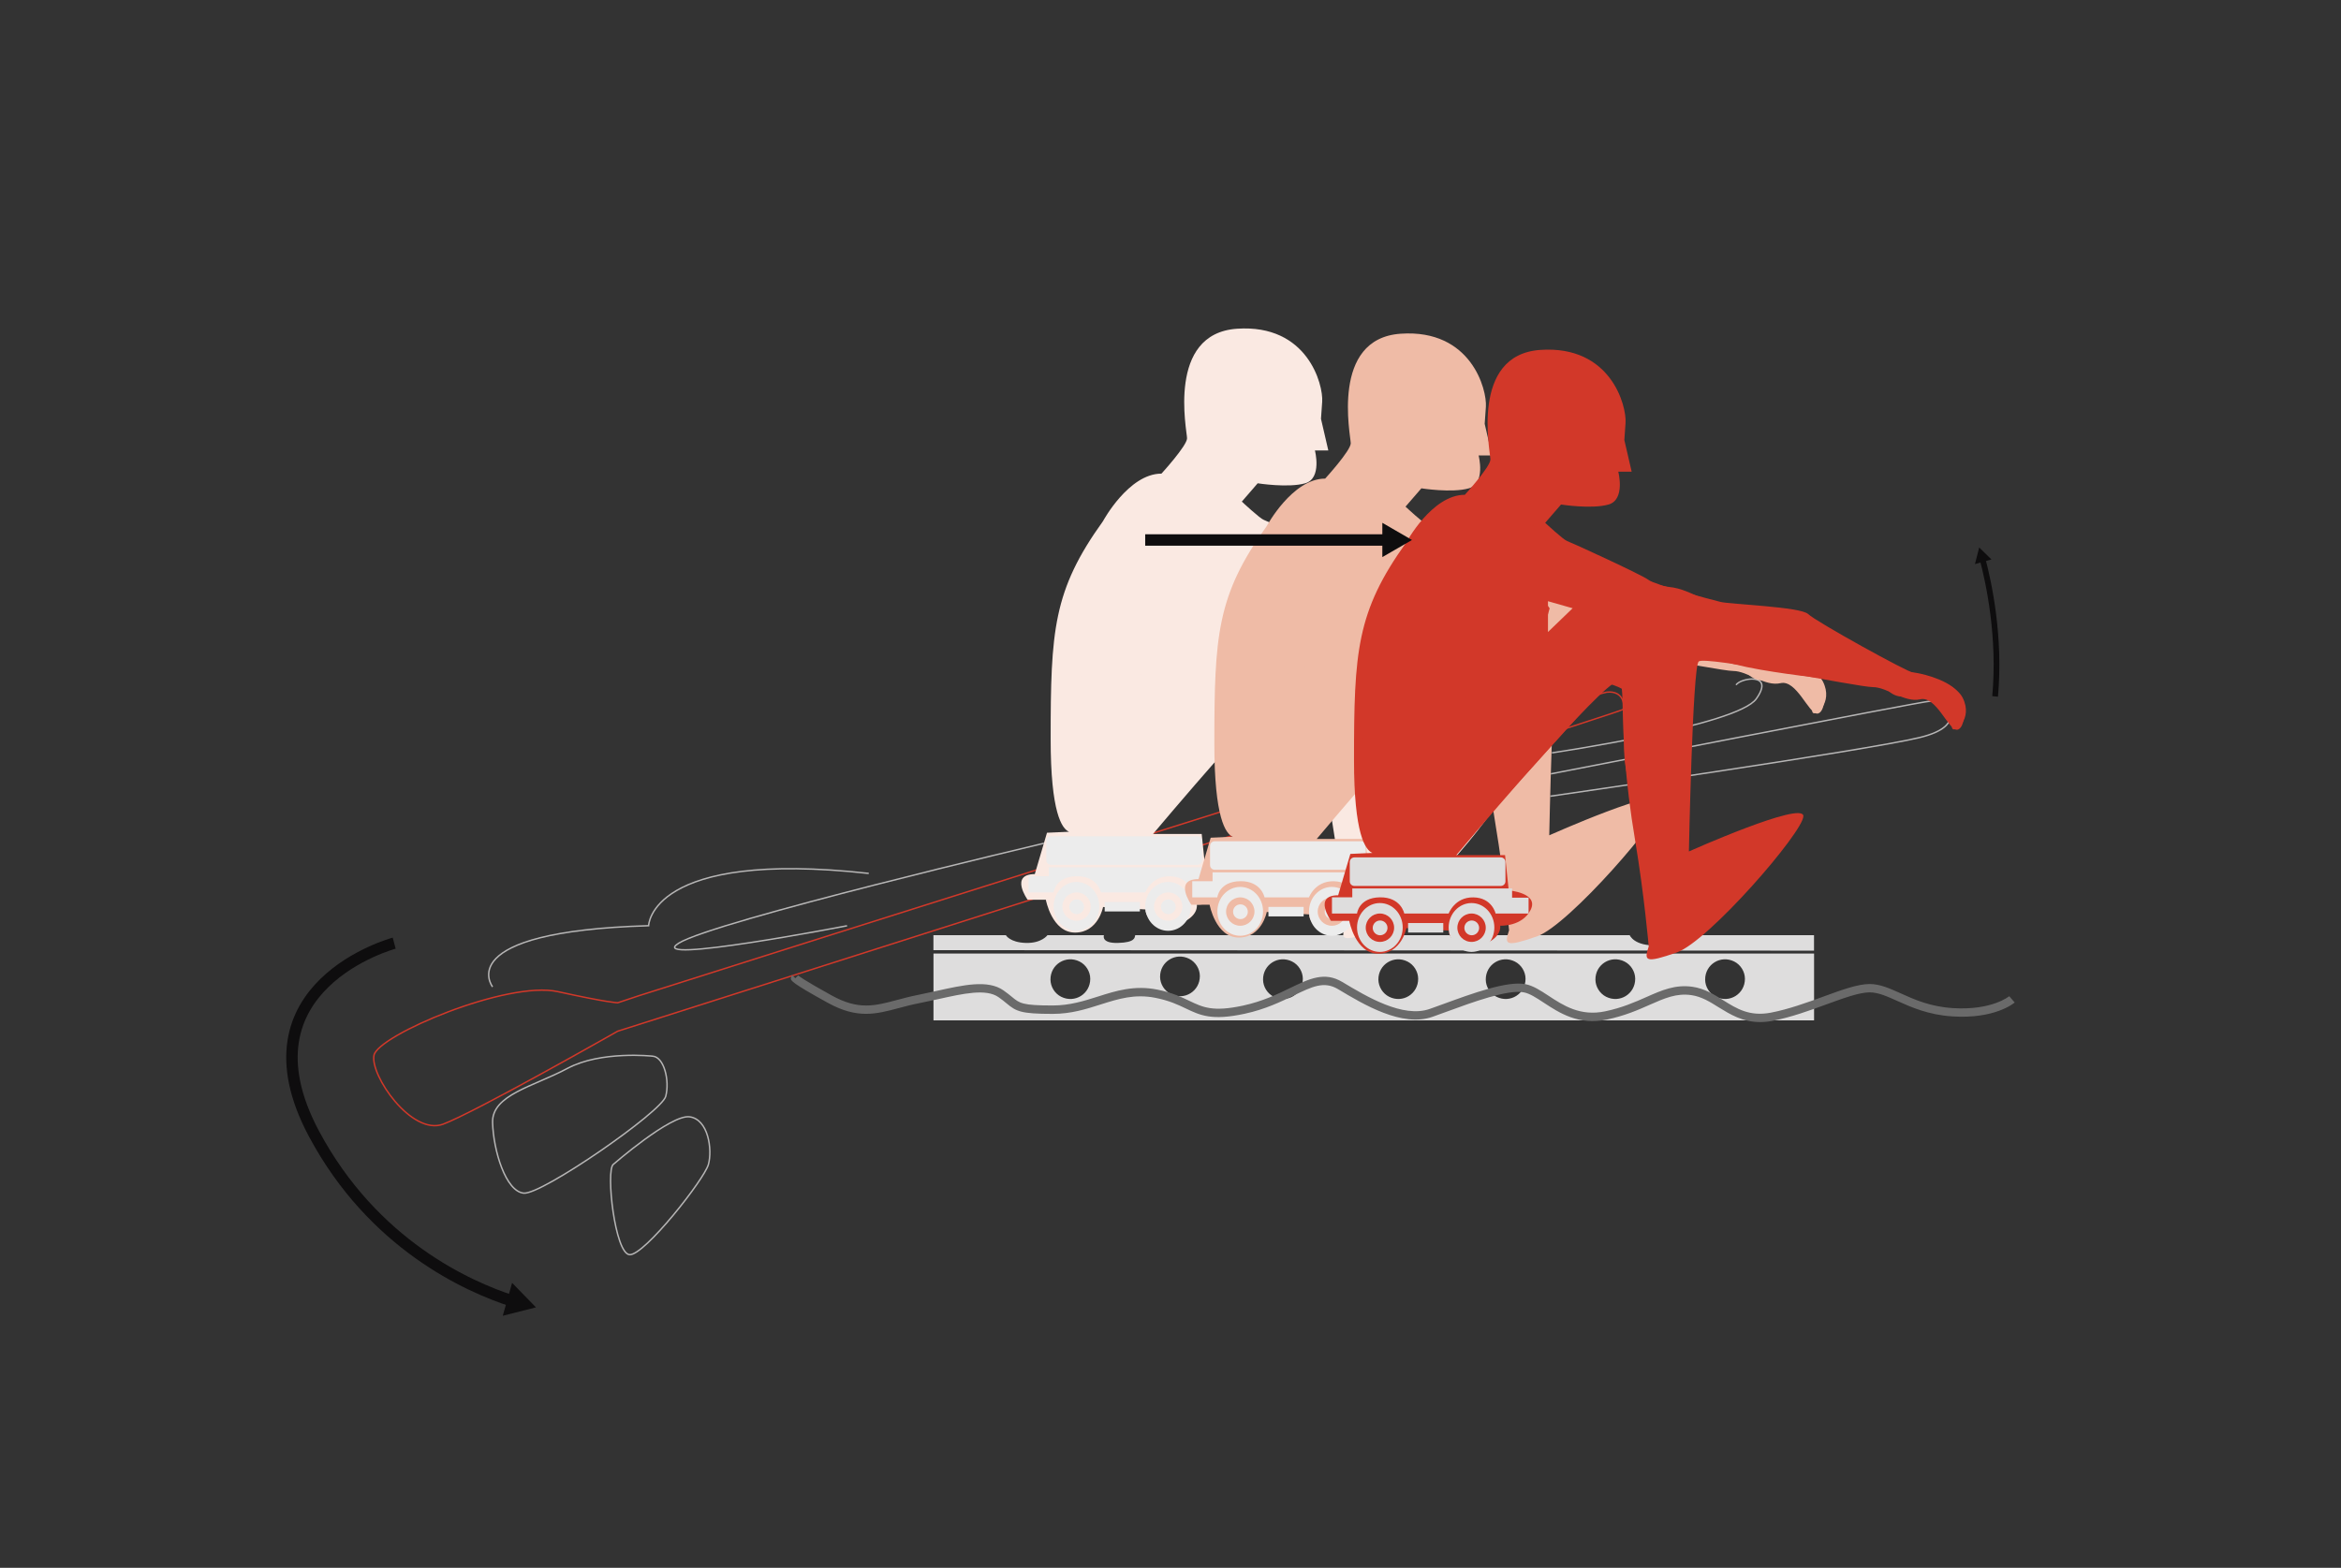 <?xml version="1.0" encoding="utf-8"?>
<!-- Generator: Adobe Illustrator 27.5.0, SVG Export Plug-In . SVG Version: 6.00 Build 0)  -->
<svg version="1.1" id="Capa_1" xmlns="http://www.w3.org/2000/svg" xmlns:xlink="http://www.w3.org/1999/xlink" x="0px" y="0px"
	 viewBox="0 0 409 274" style="enable-background:new 0 0 409 274;" xml:space="preserve">
<rect x="0" y="0" width="409" height="274" fill="#333333" stroke="none"/>
<style type="text/css">
	.st0{fill:none;stroke:#B7B6B6;stroke-width:0.25;stroke-miterlimit:10;}
	.st1{fill:none;stroke:#D23829;stroke-width:0.25;stroke-miterlimit:10;}
	.st2{fill:#DEDDDD;}
	.st3{fill:#6A6A6A;}
	.st4{fill:#FAE9E2;}
	.st5{fill:#ECECEC;}
	.st6{fill:#EFBBA6;}
	.st7{fill:#D23829;}
	.st8{fill:none;stroke:#0E0D0E;stroke-width:2;stroke-linejoin:round;}
	.st9{fill:#0E0D0E;}
	.st10{fill:none;stroke:#0E0D0E;stroke-linejoin:round;}
	.st11{fill:none;stroke:#0E0D0E;stroke-width:2;stroke-miterlimit:10;}
</style>
<path class="st0" d="M271.14,131.57c0,0,32.36-4.75,35.7-9.44c3.34-4.69-2.85-3.65-3.52-2.42"/>
<path class="st0" d="M270.96,135.24c0,0,64.99-12.69,66.17-12.69c2.99,0,7.02,4.22-1.76,6.35c-9.44,2.29-64.52,10.25-64.52,10.25"/>
<path class="st0" d="M107.14,203.5c0,0,10.04-8.75,13.33-8.32c3.3,0.43,4.01,5.74,3.3,8.32c-0.71,2.58-11.18,15.91-13.76,15.77
	C107.42,219.13,105.83,204.6,107.14,203.5z"/>
<path class="st0" d="M114.02,184.58c0,0-9.03-1-14.91,2.15c-5.88,3.15-13.19,4.59-13.05,9.46c0.14,4.88,2.29,12.04,5.45,12.33
	c3.15,0.29,24.09-14.2,24.8-16.92C117.03,188.88,116.03,184.71,114.02,184.58z"/>
<path class="st1" d="M107.91,180.22c0,0-25.02,14.23-30.51,16.25c-5.5,2.02-12.77-8.56-12.06-12.05
	c0.71-3.49,23.24-13.07,32.11-11.12c8.87,1.95,10.47,1.95,10.47,1.95l3.72-1.24c0,0,166.05-52.69,169.07-53.04
	c3.02-0.35,3.19,2.48,2.84,3.02C283.18,124.52,107.91,180.22,107.91,180.22z"/>
<g>
	<path class="st2" d="M163.09,166.64v11.68h153.85v-11.68H163.09z M297.91,171.2c-0.02-2.66,2.7-4.35,5.08-3.16
		c1.12,0.56,1.86,1.76,1.87,3c0.02,2.66-2.7,4.35-5.08,3.16C298.66,173.64,297.91,172.45,297.91,171.2z M278.74,171.2
		c-0.02-2.66,2.7-4.35,5.08-3.16c1.12,0.56,1.86,1.76,1.87,3c0.02,2.66-2.7,4.35-5.08,3.16C279.5,173.64,278.75,172.45,278.74,171.2
		z M259.58,171.2c-0.02-2.66,2.7-4.35,5.08-3.16c1.12,0.56,1.86,1.76,1.87,3c0.02,2.66-2.7,4.35-5.08,3.16
		C260.33,173.64,259.59,172.45,259.58,171.2z M240.82,171.2c-0.02-2.66,2.7-4.35,5.08-3.16c1.12,0.56,1.86,1.76,1.87,3
		c0.02,2.66-2.7,4.35-5.07,3.16C241.58,173.64,240.84,172.45,240.82,171.2z M220.67,171.2c-0.02-2.66,2.7-4.35,5.08-3.16
		c1.12,0.56,1.86,1.76,1.87,3c0.02,2.66-2.7,4.35-5.07,3.16C221.42,173.64,220.68,172.45,220.67,171.2z M202.68,170.72
		c-0.02-2.66,2.7-4.35,5.08-3.16c1.12,0.56,1.86,1.76,1.87,3c0.02,2.66-2.7,4.35-5.08,3.16
		C203.43,173.16,202.69,171.97,202.68,170.72z M183.53,171.2c-0.02-2.66,2.7-4.35,5.08-3.16c1.12,0.56,1.86,1.76,1.87,3
		c0.02,2.66-2.7,4.35-5.08,3.16C184.28,173.64,183.54,172.45,183.53,171.2z"/>
	<g>
		<path class="st2" d="M316.93,166.14l-153.85-0.09v-2.61h12.66c0,0,0.69,1.26,3.47,1.35c2.78,0.08,3.79-1.35,3.79-1.35h9.87
			c0,0-0.56,1.43,2.45,1.35c3.01-0.08,2.92-0.93,3.01-1.35h86.4c0,0,0.76,1.94,4.8,1.77c4.04-0.17,5.31-1.77,5.31-1.77h22.09V166.14
			z"/>
	</g>
</g>
<g>
	<path class="st3" d="M307.51,178.62c0.67,0,1.38-0.06,2.14-0.21c3.24-0.61,6.52-1.81,9.42-2.87c3.1-1.13,5.78-2.11,7.59-2.11
		c1.48,0,3.02,0.69,4.8,1.49c2.42,1.09,5.43,2.44,9.63,2.71c7.43,0.49,10.77-2.31,10.9-2.43l-0.95-1.1
		c-0.03,0.02-3.06,2.52-9.86,2.08c-3.94-0.25-6.7-1.49-9.13-2.59c-1.94-0.87-3.61-1.62-5.4-1.62c-2.07,0-4.86,1.02-8.09,2.2
		c-2.84,1.04-6.06,2.21-9.19,2.81c-3.71,0.7-5.95-0.7-8.31-2.18c-1.61-1.01-3.27-2.05-5.38-2.35c-3.01-0.42-5.34,0.6-8.04,1.8
		c-1.99,0.88-4.23,1.87-7.19,2.49c-4.36,0.92-7.32-1.02-9.92-2.73c-1.37-0.9-2.67-1.75-4-2.01c-3.17-0.63-9.34,1.63-14.29,3.44
		c-0.87,0.32-1.69,0.62-2.44,0.88c-4.68,1.66-11.05-2.17-15.27-4.7c-3.12-1.87-5.77-0.58-9.13,1.05c-2.25,1.09-4.81,2.33-8.21,3.07
		c-5.29,1.14-7.01,0.31-9.4-0.83c-1.41-0.68-3.02-1.44-5.58-1.96c-4.02-0.81-7.24,0.21-10.35,1.2c-2.43,0.77-4.94,1.57-7.93,1.57
		c-5.32,0-5.77-0.38-7.12-1.49c-0.4-0.33-0.87-0.71-1.51-1.16c-2.71-1.88-6.91-0.95-11.77,0.13c-1.05,0.23-2.13,0.47-3.22,0.69
		c-1.33,0.26-2.5,0.58-3.63,0.88c-3.89,1.04-6.7,1.78-11.37-0.8c-5.12-2.83-5.79-3.44-5.85-3.5l-0.51,0.49l-0.59-0.58l-0.2,0.62
		c0.06,0.4,0.11,0.75,6.44,4.24c5.18,2.86,8.39,2.01,12.45,0.93c1.11-0.3,2.25-0.6,3.54-0.85c1.11-0.22,2.19-0.46,3.25-0.69
		c4.53-1.01,8.44-1.88,10.62-0.36c0.6,0.42,1.04,0.78,1.41,1.09c1.67,1.39,2.47,1.83,8.04,1.83c3.22,0,5.84-0.83,8.37-1.64
		c3.07-0.97,5.96-1.9,9.62-1.16c2.39,0.48,3.91,1.2,5.25,1.84c2.55,1.22,4.57,2.18,10.34,0.93c3.57-0.77,6.33-2.11,8.54-3.18
		c3.19-1.55,5.3-2.58,7.75-1.11c4.45,2.67,11.18,6.71,16.5,4.83c0.76-0.27,1.59-0.57,2.46-0.89c4.53-1.66,10.73-3.94,13.51-3.38
		c1.05,0.21,2.17,0.95,3.48,1.81c2.7,1.77,6.06,3.98,11.02,2.94c3.1-0.65,5.43-1.67,7.48-2.58c2.61-1.15,4.67-2.06,7.26-1.69
		c1.8,0.26,3.26,1.17,4.8,2.14C302.26,177.26,304.43,178.62,307.51,178.62z"/>
</g>
<path class="st4" d="M179.53,157.24h3.19c0,0,1.06,5.74,5.11,5.74s4.89-4.47,4.89-4.47l7.44,0.43c-0.21,1.28,2.13,3.83,5.75,2.55
	c3.62-1.28,3.19-3.4,3.19-3.4s3.83,0.21,5.32-2.77c1.49-2.98-3.83-3.4-3.83-3.4l-0.64-6.17h-8.51c0,0,22.34-26.59,27.44-30
	c3.05-2.03,0,4.89,3.83,27.65c1.53,9.13,2.34,18.3,2.34,18.3c-0.85,2.55-0.64,2.98,4.89,1.06c5.53-1.91,22.13-21.06,22.13-23.83
	c0-2.77-20,6.17-20,6.17s0.64-32.12,1.7-33.19c1.06-1.06,27.87,4.47,30.42,4.47c2.55,0,5.53,2.77,8.3,2.13
	c2.77-0.64,4.89,5.32,6.38,5.32c1.49,0,1.92-4.68,0-6.81c-1.92-2.13-6.81-3.19-7.66-3.19c-0.85,0-17.02-8.93-18.3-10.21
	c-1.28-1.28-13.62-1.7-15.32-2.13c-1.7-0.43-11.49-2.98-12.55-3.83c-1.06-0.85-13.61-6.6-14.25-6.81c-0.64-0.21-3.83-3.19-3.83-3.19
	l2.77-3.2c0,0,5.32,0.85,8.3,0c2.98-0.85,1.7-5.74,1.7-5.74h2.34l-1.28-5.53c0,0,0,0,0.21-2.98c0.21-2.98-2.55-13.62-14.89-12.76
	c-12.34,0.85-8.72,17.87-8.72,19.15c0,1.28-4.47,6.17-4.47,6.17c-5.74,0-10.21,8.3-10.21,8.3c-8.72,12.13-9.15,19.15-9.15,38.08
	c0,12.87,1.97,15.71,3.22,16.21l-3.86,0.17l-2.13,7.23C176.34,152.78,179.53,157.24,179.53,157.24z M217.44,101.38l4.31,1.23
	l-4.31,4.15V101.38z"/>
<path class="st4" d="M198.18,86.02c0,0,4.89-3.57,6.42-3.36c1.53,0.2,1.42,1.63,0.92,2.04c-0.51,0.41-2.52-0.2-3.5,3.97
	c-0.99,4.18,0.34,5.7,2.17,7.03c1.83,1.32,5.5,3.26,6.01,3.36c0.51,0.1,6.32,1.83,6.32,1.83l1.22,1.73l-0.92,3.36
	c0,0-13.55,11.72-14.36,11.72c-0.82,0-2.85-2.85-6.22-3.26c-3.36-0.41-7.24,3.36-8.15,4.89c-0.92,1.53-3.2,6.72-3.54,7.03
	c-0.33,0.31,1.3-17.84,2.01-21.86C187.27,100.49,196.14,86.64,198.18,86.02z"/>
<path class="st4" d="M217.74,91.73c0,0-4.59-7.44-10.14-6.52c-5.55,0.92-4.84,5.09-4.33,7.03c0.51,1.94,6.32,6.62,13.96,7.34
	c0,0,9.58,4.38,15.59,5.81c0,0,8.66,5.71,21.7,7.95c13.04,2.24,20.99,2.04,20.99,2.04s1.53,2.65,3.67,2.65
	c2.14,0,3.67-1.53,6.11-0.61c2.44,0.92,2.44,4.99,2.75,6.11c0.31,1.12,3.77-1.53,1.84-5.3c-1.94-3.77-12.13-4.99-12.13-4.99
	s-17.02-10.29-24.66-10.39c-7.64-0.1-10.09-3.57-14.57-3.97C234.04,98.46,217.74,91.73,217.74,91.73z"/>
<path class="st4" d="M185.86,129.8c0,0,2.21-20.37,15.95-10.47c0,0,16.53-13.92,22.35-14.87l19.09,8.01c0,0-0.93,11.76-1.75,17.34
	c-0.81,5.59-1.51,16.88-0.11,17.69c1.4,0.82,17.34-8.26,18.97-7.33c1.63,0.93-17.92,22-21.3,22c-3.38,0-3.14,2.09-3.26-1.4
	c-0.12-3.49-0.46-16.3-0.46-17.58s-2.68-5-4.07-11.41c-1.39-6.4,0.47-11.99,0.35-13.62c-0.12-1.63-3.84-2.45-3.84-2.45
	s-24.44,28.05-27.35,28.98c-2.91,0.93-8.84,1.28-10.82,1.28c-1.98,0-3.72-3.26-3.72-3.26S185.21,137.15,185.86,129.8z"/>
<g>
	<g>
		<g>
			<path class="st5" d="M183.62,151.14h25.58c0.45,0,0.81-0.36,0.81-0.81v-3.37c0-0.45-0.36-0.81-0.81-0.81h-25.58
				c-0.45,0-0.81,0.36-0.81,0.81v3.37C182.81,150.78,183.17,151.14,183.62,151.14z"/>
			<g>
				<path class="st5" d="M200.09,158.4c0,2.36,1.79,4.27,3.99,4.27c2.2,0,3.99-1.91,3.99-4.27c0-2.36-1.79-4.27-3.99-4.27
					C201.88,154.13,200.09,156.05,200.09,158.4z M201.62,158.44c0-1.37,1.11-2.48,2.48-2.48c1.37,0,2.48,1.11,2.48,2.48
					c0,1.37-1.11,2.48-2.48,2.48C202.72,160.92,201.62,159.81,201.62,158.44z"/>
				<path class="st5" d="M204.12,157.18c0.71,0,1.29,0.58,1.29,1.29c0,0.71-0.58,1.29-1.29,1.29c-0.71,0-1.29-0.58-1.29-1.29
					C202.83,157.76,203.41,157.18,204.12,157.18z"/>
			</g>
			<g>
				<path class="st5" d="M184.08,158.4c0,2.36,1.78,4.27,3.99,4.27c2.2,0,3.99-1.91,3.99-4.27c0-2.36-1.78-4.27-3.99-4.27
					C185.87,154.13,184.08,156.05,184.08,158.4z M185.61,158.44c0-1.37,1.11-2.48,2.48-2.48c1.37,0,2.48,1.11,2.48,2.48
					c0,1.37-1.11,2.48-2.48,2.48C186.72,160.92,185.61,159.81,185.61,158.44z"/>
				<path class="st5" d="M188.11,157.18c0.71,0,1.29,0.58,1.29,1.29c0,0.71-0.58,1.29-1.29,1.29c-0.71,0-1.29-0.58-1.29-1.29
					C186.83,157.76,187.4,157.18,188.11,157.18z"/>
			</g>
			
				<rect x="193" y="157.62" transform="matrix(-1 -1.224647e-16 1.224647e-16 -1 392.149 316.908)" class="st5" width="6.15" height="1.66"/>
			<path class="st5" d="M214.05,155.96h-5.76c0,0-0.61-2.77-3.88-2.82c-3.27-0.05-4.32,2.82-4.32,2.82h-7.75
				c0,0-0.56-2.88-4.27-2.82c-3.71,0.06-3.99,2.82-3.99,2.82h-4.38v-2.83h3.55v-1.55h27.92v1.61h2.88V155.96z"/>
		</g>
	</g>
</g>
<path class="st6" d="M208.14,158.11h3.19c0,0,1.06,5.74,5.1,5.74c4.04,0,4.89-4.47,4.89-4.47l7.44,0.43
	c-0.21,1.28,2.13,3.83,5.75,2.55c3.62-1.28,3.19-3.4,3.19-3.4s3.83,0.21,5.32-2.77c1.49-2.98-3.83-3.4-3.83-3.4l-0.64-6.17h-8.51
	c0,0,22.34-26.59,27.44-30c3.05-2.03,0,4.89,3.83,27.66c1.53,9.13,2.34,18.3,2.34,18.3c-0.85,2.55-0.64,2.98,4.89,1.06
	c5.53-1.91,22.13-21.06,22.13-23.83c0-2.76-20,6.17-20,6.17s0.64-32.12,1.7-33.19c1.07-1.07,27.87,4.47,30.42,4.47
	c2.55,0,5.53,2.77,8.3,2.13c2.77-0.64,4.89,5.32,6.38,5.32c1.49,0,1.91-4.68,0-6.81c-1.92-2.13-6.81-3.19-7.66-3.19
	s-17.02-8.93-18.3-10.21c-1.28-1.28-13.62-1.7-15.32-2.13c-1.7-0.43-11.49-2.98-12.55-3.83c-1.06-0.85-13.61-6.6-14.25-6.81
	c-0.64-0.21-3.83-3.19-3.83-3.19l2.77-3.2c0,0,5.32,0.85,8.3,0c2.98-0.85,1.7-5.74,1.7-5.74h2.34l-1.28-5.53c0,0,0,0,0.21-2.98
	c0.21-2.98-2.55-13.62-14.89-12.77c-12.34,0.85-8.72,17.87-8.72,19.15c0,1.28-4.47,6.17-4.47,6.17c-5.74,0-10.21,8.3-10.21,8.3
	c-8.72,12.13-9.15,19.15-9.15,38.08c0,12.87,1.97,15.71,3.22,16.21l-3.86,0.17l-2.13,7.23
	C204.95,153.64,208.14,158.11,208.14,158.11z M246.05,102.25l4.31,1.23l-4.31,4.15V102.25z"/>
<path class="st6" d="M226.78,86.89c0,0,4.89-3.57,6.42-3.36c1.53,0.2,1.43,1.63,0.92,2.04c-0.51,0.41-2.52-0.2-3.5,3.97
	c-0.99,4.18,0.34,5.7,2.17,7.03c1.83,1.33,5.5,3.26,6.01,3.36c0.51,0.1,6.32,1.83,6.32,1.83l1.22,1.73l-0.92,3.36
	c0,0-13.55,11.72-14.37,11.72c-0.81,0-2.85-2.85-6.21-3.26c-3.36-0.41-7.23,3.36-8.15,4.89c-0.92,1.53-3.2,6.72-3.54,7.03
	c-0.34,0.31,1.29-17.84,2.01-21.86C215.88,101.36,224.74,87.5,226.78,86.89z"/>
<path class="st6" d="M246.34,92.6c0,0-4.59-7.44-10.14-6.52c-5.55,0.92-4.84,5.09-4.33,7.03c0.51,1.94,6.32,6.62,13.96,7.34
	c0,0,9.58,4.38,15.59,5.81c0,0,8.66,5.71,21.7,7.95c13.04,2.24,20.99,2.04,20.99,2.04s1.53,2.65,3.67,2.65
	c2.14,0,3.67-1.53,6.11-0.61c2.45,0.92,2.45,4.99,2.75,6.11c0.31,1.12,3.77-1.53,1.84-5.3c-1.94-3.77-12.13-4.99-12.13-4.99
	s-17.02-10.29-24.66-10.39c-7.64-0.1-10.09-3.57-14.57-3.97C262.64,99.32,246.34,92.6,246.34,92.6z"/>
<path class="st6" d="M214.46,130.67c0,0,2.21-20.37,15.95-10.47c0,0,16.53-13.92,22.35-14.87l19.09,8.01c0,0-0.93,11.76-1.75,17.34
	c-0.81,5.59-1.51,16.88-0.11,17.69c1.4,0.82,17.34-8.26,18.97-7.33c1.63,0.93-17.92,22-21.3,22c-3.38,0-3.14,2.09-3.26-1.4
	c-0.12-3.49-0.46-16.3-0.46-17.58s-2.68-5-4.08-11.41c-1.4-6.4,0.47-11.99,0.35-13.62c-0.12-1.63-3.84-2.44-3.84-2.44
	s-24.44,28.05-27.35,28.98c-2.91,0.93-8.84,1.28-10.82,1.28c-1.98,0-3.72-3.26-3.72-3.26S213.81,138.02,214.46,130.67z"/>
<g>
	<g>
		<g>
			<path class="st5" d="M212.22,152.01h25.58c0.45,0,0.81-0.36,0.81-0.81v-3.37c0-0.45-0.36-0.81-0.81-0.81h-25.58
				c-0.45,0-0.81,0.36-0.81,0.81v3.36C211.41,151.65,211.78,152.01,212.22,152.01z"/>
			<g>
				<path class="st5" d="M228.7,159.27c0,2.36,1.79,4.27,3.99,4.27c2.2,0,3.99-1.91,3.99-4.27c0-2.36-1.79-4.27-3.99-4.27
					C230.48,155,228.7,156.91,228.7,159.27z M230.22,159.31c0-1.37,1.11-2.48,2.48-2.48c1.37,0,2.48,1.11,2.48,2.48
					c0,1.37-1.11,2.48-2.48,2.48C231.33,161.79,230.22,160.68,230.22,159.31z"/>
				<path class="st5" d="M232.73,158.05c0.71,0,1.29,0.58,1.29,1.29c0,0.71-0.58,1.29-1.29,1.29c-0.71,0-1.29-0.58-1.29-1.29
					C231.44,158.62,232.01,158.05,232.73,158.05z"/>
			</g>
			<g>
				<path class="st5" d="M212.69,159.27c0,2.36,1.78,4.27,3.99,4.27c2.2,0,3.99-1.91,3.99-4.27c0-2.36-1.78-4.27-3.99-4.27
					C214.47,155,212.69,156.91,212.69,159.27z M214.21,159.31c0-1.37,1.11-2.48,2.48-2.48c1.37,0,2.48,1.11,2.48,2.48
					c0,1.37-1.11,2.48-2.48,2.48C215.32,161.79,214.21,160.68,214.21,159.31z"/>
				<path class="st5" d="M216.72,158.05c0.71,0,1.29,0.58,1.29,1.29c0,0.71-0.58,1.29-1.29,1.29c-0.71,0-1.29-0.58-1.29-1.29
					C215.43,158.62,216.01,158.05,216.72,158.05z"/>
			</g>
			
				<rect x="221.6" y="158.49" transform="matrix(-1 -1.224647e-16 1.224647e-16 -1 449.359 318.644)" class="st5" width="6.15" height="1.66"/>
			<path class="st5" d="M242.65,156.83h-5.76c0,0-0.61-2.77-3.88-2.82c-3.27-0.06-4.32,2.82-4.32,2.82h-7.76
				c0,0-0.55-2.88-4.26-2.83c-3.71,0.06-3.99,2.83-3.99,2.83h-4.38V154h3.55v-1.55h27.92v1.61h2.88V156.83z"/>
		</g>
	</g>
</g>
<path class="st7" d="M232.54,160.93h3.19c0,0,1.06,5.74,5.1,5.74c4.04,0,4.89-4.47,4.89-4.47l7.44,0.43
	c-0.21,1.28,2.13,3.83,5.75,2.55c3.62-1.28,3.19-3.4,3.19-3.4s3.83,0.21,5.32-2.77c1.49-2.98-3.83-3.4-3.83-3.4l-0.64-6.17h-8.51
	c0,0,22.34-26.59,27.44-30c3.05-2.03,0,4.89,3.83,27.66c1.53,9.12,2.34,18.3,2.34,18.3c-0.85,2.55-0.64,2.98,4.89,1.06
	c5.53-1.91,22.13-21.06,22.13-23.83c0-2.76-20,6.17-20,6.17s0.64-32.12,1.7-33.19c1.07-1.06,27.87,4.47,30.42,4.47
	c2.55,0,5.53,2.77,8.3,2.13c2.77-0.64,4.89,5.32,6.38,5.32c1.49,0,1.92-4.68,0-6.81c-1.92-2.13-6.81-3.19-7.66-3.19
	s-17.02-8.94-18.3-10.21c-1.28-1.28-13.62-1.7-15.32-2.13c-1.7-0.43-11.49-2.98-12.55-3.83c-1.06-0.85-13.61-6.6-14.25-6.81
	c-0.64-0.21-3.83-3.18-3.83-3.18l2.77-3.2c0,0,5.32,0.85,8.3,0c2.98-0.85,1.7-5.74,1.7-5.74h2.34l-1.28-5.53c0,0,0,0,0.21-2.98
	c0.21-2.98-2.55-13.62-14.89-12.77c-12.34,0.85-8.72,17.87-8.72,19.15c0,1.28-4.47,6.17-4.47,6.17c-5.74,0-10.21,8.3-10.21,8.3
	c-8.72,12.13-9.15,19.15-9.15,38.08c0,12.87,1.97,15.71,3.22,16.21l-3.86,0.17l-2.13,7.23
	C229.35,156.46,232.54,160.93,232.54,160.93z M270.45,105.07l4.31,1.23l-4.31,4.15V105.07z"/>
<path class="st7" d="M251.18,89.71c0,0,4.89-3.57,6.42-3.36c1.53,0.2,1.42,1.63,0.92,2.04c-0.51,0.41-2.52-0.2-3.5,3.97
	c-0.99,4.18,0.34,5.7,2.17,7.03c1.83,1.33,5.5,3.26,6.01,3.36c0.51,0.1,6.32,1.83,6.32,1.83l1.22,1.73l-0.92,3.36
	c0,0-13.55,11.72-14.37,11.72s-2.85-2.85-6.21-3.26c-3.36-0.41-7.23,3.36-8.15,4.89c-0.92,1.53-3.2,6.72-3.54,7.03
	c-0.34,0.3,1.3-17.84,2.01-21.86C240.28,104.18,249.15,90.32,251.18,89.71z"/>
<path class="st7" d="M270.75,95.42c0,0-4.59-7.44-10.14-6.52c-5.55,0.92-4.84,5.09-4.33,7.03c0.51,1.93,6.32,6.62,13.96,7.34
	c0,0,9.58,4.38,15.59,5.81c0,0,8.66,5.71,21.7,7.95c13.04,2.24,20.99,2.04,20.99,2.04s1.53,2.65,3.67,2.65
	c2.14,0,3.67-1.53,6.11-0.61c2.45,0.92,2.45,4.99,2.75,6.11c0.31,1.12,3.77-1.53,1.84-5.3c-1.94-3.77-12.13-4.99-12.13-4.99
	s-17.02-10.29-24.66-10.39c-7.64-0.1-10.09-3.57-14.57-3.97C287.05,102.14,270.75,95.42,270.75,95.42z"/>
<path class="st7" d="M238.87,133.49c0,0,2.21-20.37,15.95-10.47c0,0,16.53-13.92,22.35-14.87l19.09,8.01c0,0-0.93,11.75-1.75,17.34
	c-0.81,5.59-1.51,16.88-0.11,17.69c1.4,0.82,17.34-8.26,18.97-7.33c1.63,0.93-17.92,22-21.3,22c-3.38,0-3.14,2.09-3.26-1.4
	c-0.12-3.49-0.46-16.29-0.46-17.57c0-1.28-2.68-5-4.08-11.41c-1.4-6.4,0.47-11.99,0.35-13.62c-0.12-1.63-3.84-2.44-3.84-2.44
	s-24.44,28.05-27.35,28.98c-2.91,0.93-8.84,1.28-10.82,1.28c-1.98,0-3.73-3.26-3.73-3.26S238.22,140.84,238.87,133.49z"/>
<g>
	<g>
		<g>
			<path class="st2" d="M236.63,154.83h25.58c0.45,0,0.81-0.36,0.81-0.81v-3.37c0-0.45-0.36-0.81-0.81-0.81h-25.58
				c-0.45,0-0.81,0.36-0.81,0.81v3.37C235.82,154.47,236.18,154.83,236.63,154.83z"/>
			<g>
				<path class="st2" d="M253.1,162.09c0,2.36,1.79,4.27,3.99,4.27c2.2,0,3.99-1.91,3.99-4.27c0-2.36-1.79-4.27-3.99-4.27
					C254.89,157.82,253.1,159.73,253.1,162.09z M254.62,162.13c0-1.37,1.11-2.48,2.48-2.48c1.37,0,2.48,1.11,2.48,2.48
					c0,1.37-1.11,2.48-2.48,2.48C255.73,164.61,254.62,163.5,254.62,162.13z"/>
				<path class="st2" d="M257.13,160.87c0.71,0,1.29,0.58,1.29,1.29c0,0.71-0.58,1.29-1.29,1.29c-0.71,0-1.29-0.58-1.29-1.29
					C255.84,161.44,256.42,160.87,257.13,160.87z"/>
			</g>
			<g>
				<path class="st2" d="M237.09,162.09c0,2.36,1.78,4.27,3.99,4.27s3.99-1.91,3.99-4.27c0-2.36-1.78-4.27-3.99-4.27
					S237.09,159.73,237.09,162.09z M238.61,162.13c0-1.37,1.11-2.48,2.48-2.48c1.37,0,2.48,1.11,2.48,2.48
					c0,1.37-1.11,2.48-2.48,2.48C239.72,164.61,238.61,163.5,238.61,162.13z"/>
				<path class="st2" d="M241.12,160.87c0.71,0,1.29,0.58,1.29,1.29c0,0.71-0.58,1.29-1.29,1.29c-0.71,0-1.29-0.58-1.29-1.29
					C239.84,161.44,240.41,160.87,241.12,160.87z"/>
			</g>
			
				<rect x="246.01" y="161.31" transform="matrix(-1 -1.224647e-16 1.224647e-16 -1 498.167 324.285)" class="st2" width="6.15" height="1.66"/>
			<path class="st2" d="M267.06,159.65h-5.76c0,0-0.61-2.77-3.88-2.82c-3.27-0.06-4.32,2.82-4.32,2.82h-7.76
				c0,0-0.55-2.88-4.26-2.83c-3.71,0.06-3.99,2.83-3.99,2.83h-4.38v-2.83h3.55v-1.55h27.92v1.61h2.88V159.65z"/>
		</g>
	</g>
</g>
<g>
	<g>
		<line class="st8" x1="200.08" y1="94.37" x2="242.38" y2="94.37"/>
		<g>
			<polygon class="st9" points="241.51,97.36 246.69,94.37 241.51,91.37 			"/>
		</g>
	</g>
</g>
<g>
	<g>
		<path class="st10" d="M346.39,97.75c1.07,4.05,3.13,13.53,2.18,23.96"/>
		<g>
			<polygon class="st9" points="345.05,98.58 345.79,95.68 347.93,97.77 			"/>
		</g>
	</g>
</g>
<g>
	<g>
		<path class="st11" d="M68.87,164.83c0,0-27.82,7.44-14.02,33.3c10.34,19.37,26.95,26.75,34.64,29.23"/>
		<g>
			<polygon class="st9" points="87.84,229.95 93.64,228.48 89.47,224.2 			"/>
		</g>
	</g>
</g>
<path class="st0" d="M86.06,172.47c0,0-7.5-9.67,27.26-10.69c0,0,0.24-13.36,38.46-9.14"/>
<path class="st0" d="M147.99,161.79c0,0-35.52,6.87-29.42,3.05c6.1-3.83,63.83-17.47,63.83-17.47"/>
</svg>
